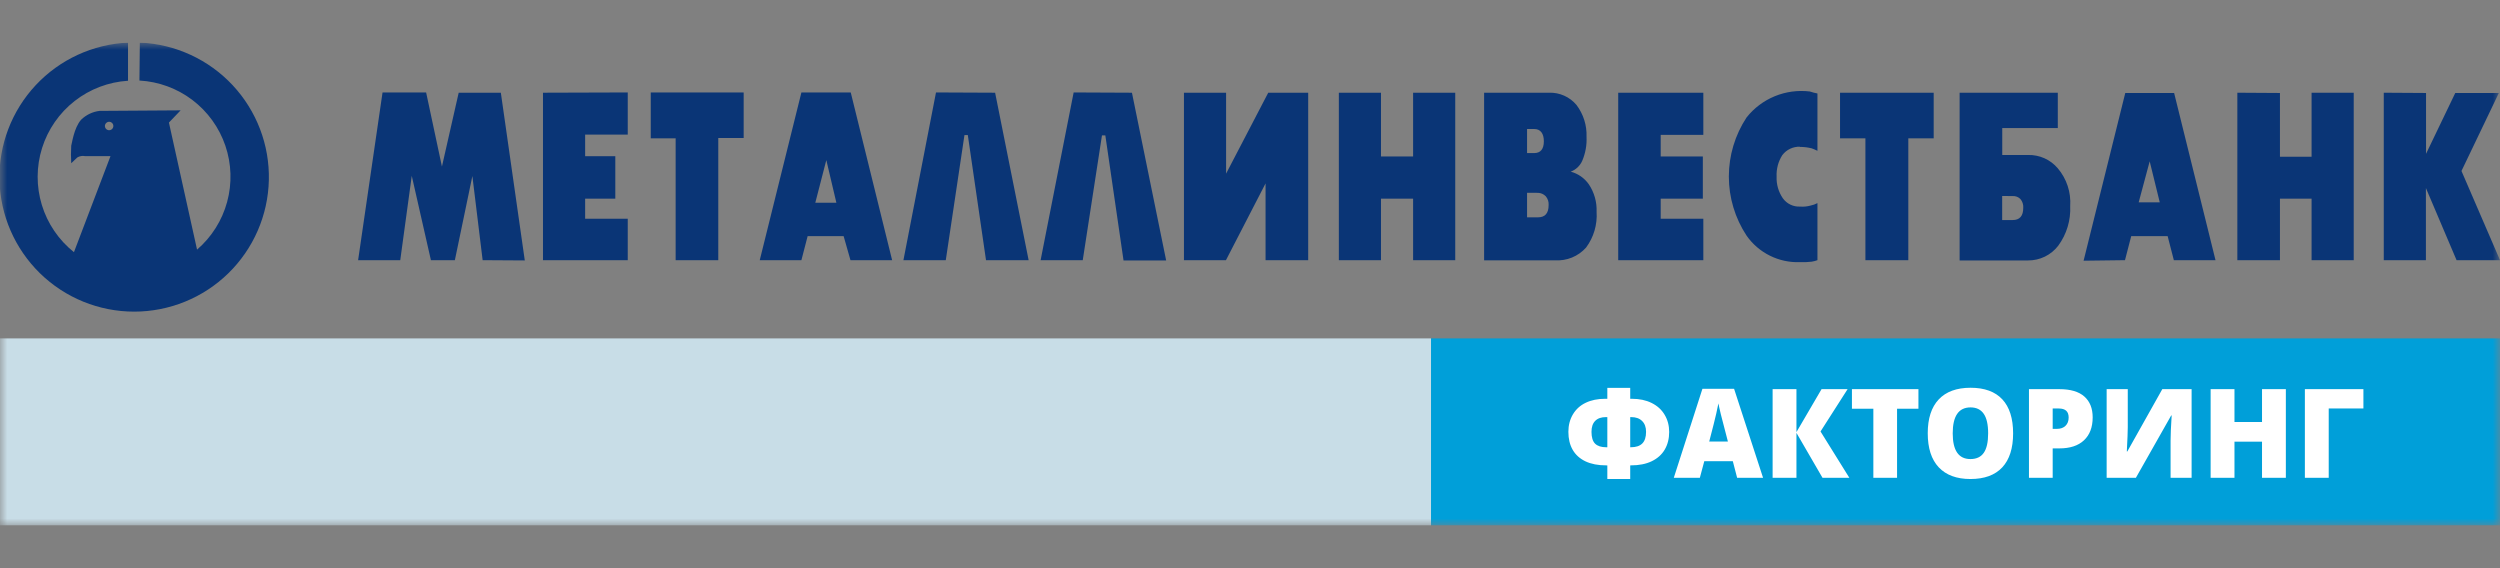 <svg width="176" height="40" viewBox="0 0 176 40" fill="none" xmlns="http://www.w3.org/2000/svg">
  <rect x="0" y="0" width="176" height="40" fill="#808080" stroke="none"/>
  <g clip-path="url(#clip0_660_25857)">
    <mask id="mask0_660_25857" style="mask-type:luminance" maskUnits="userSpaceOnUse" x="0" y="3" width="176"
          height="34">
      <path d="M176 3H0V37H176V3Z" fill="white"/>
    </mask>
    <g mask="url(#mask0_660_25857)">
      <path d="M176 23.821H100.743V37H176V23.821Z" fill="#009FD9"/>
      <path
        d="M113.156 27.306H114.767V28.075H114.89C115.419 28.075 115.881 28.173 116.275 28.369C116.674 28.566 116.978 28.842 117.189 29.198C117.403 29.553 117.51 29.957 117.51 30.41C117.51 30.882 117.405 31.297 117.197 31.652C116.989 32.005 116.683 32.278 116.28 32.472C115.877 32.666 115.39 32.762 114.817 32.762H114.767V33.723H113.156V32.762H113.072C112.503 32.762 112.019 32.668 111.619 32.48C111.221 32.29 110.921 32.019 110.718 31.669C110.516 31.317 110.414 30.894 110.414 30.401C110.414 29.938 110.521 29.526 110.735 29.168C110.952 28.806 111.253 28.535 111.64 28.352C112.028 28.167 112.482 28.075 113.001 28.075H113.156V27.306ZM114.767 31.486H114.817C115.172 31.486 115.439 31.398 115.617 31.221C115.794 31.045 115.883 30.771 115.883 30.401C115.883 30.077 115.792 29.824 115.608 29.642C115.425 29.457 115.167 29.364 114.835 29.364H114.767V31.486ZM113.156 29.364H113.059C112.729 29.364 112.477 29.452 112.303 29.629C112.128 29.805 112.041 30.063 112.041 30.401C112.041 30.786 112.125 31.063 112.295 31.234C112.467 31.402 112.726 31.486 113.072 31.486H113.156V29.364ZM122.294 33.637L121.99 32.468H119.982L119.669 33.637H117.835L119.851 27.37H122.079L124.12 33.637H122.294ZM121.644 31.084L121.378 30.06C121.315 29.832 121.239 29.538 121.149 29.176C121.062 28.815 121.003 28.556 120.976 28.399C120.95 28.544 120.9 28.784 120.824 29.116C120.75 29.45 120.585 30.105 120.329 31.084H121.644ZM130.194 33.637H128.304L126.47 30.474V33.637H124.792V27.396H126.47V30.419L128.237 27.396H130.071L128.165 30.376L130.194 33.637ZM133.553 33.637H131.884V28.775H130.376V27.396H135.058V28.775H133.553V33.637ZM141.723 30.508C141.723 31.558 141.468 32.357 140.959 32.903C140.448 33.45 139.702 33.723 138.718 33.723C137.749 33.723 137.005 33.448 136.487 32.899C135.971 32.35 135.713 31.55 135.713 30.5C135.713 29.461 135.97 28.668 136.483 28.122C136.998 27.573 137.746 27.298 138.726 27.298C139.71 27.298 140.456 27.57 140.963 28.113C141.469 28.657 141.723 29.455 141.723 30.508ZM137.471 30.508C137.471 31.715 137.887 32.318 138.718 32.318C139.141 32.318 139.454 32.172 139.657 31.878C139.862 31.585 139.965 31.129 139.965 30.508C139.965 29.885 139.86 29.425 139.653 29.129C139.447 28.831 139.138 28.681 138.726 28.681C137.89 28.681 137.471 29.29 137.471 30.508ZM147.324 29.381C147.324 30.078 147.119 30.618 146.71 30.999C146.305 31.378 145.727 31.567 144.978 31.567H144.509V33.637H142.839V27.396H144.978C145.758 27.396 146.345 27.568 146.736 27.913C147.127 28.257 147.324 28.747 147.324 29.381ZM144.509 30.192H144.812C145.063 30.192 145.263 30.121 145.409 29.979C145.558 29.837 145.633 29.64 145.633 29.39C145.633 28.968 145.402 28.758 144.939 28.758H144.509V30.192ZM148.308 27.396H149.795V30.077C149.795 30.362 149.773 30.931 149.728 31.785H149.762L152.226 27.396H154.289V33.637H152.809V31.025C152.809 30.629 152.834 30.037 152.885 29.249H152.852L150.367 33.637H148.308V27.396ZM160.924 33.637H159.246V31.093H157.307V33.637H155.628V27.396H157.307V29.71H159.246V27.396H160.924V33.637ZM166.384 27.396V28.758H163.942V33.637H162.263V27.396H166.384Z"
        fill="white"/>
      <path fill-rule="evenodd" clip-rule="evenodd"
            d="M33.978 18.316L33.255 12.393L32.022 18.316H30.336L28.988 12.378L28.178 18.316H25.211L26.931 6.508H29.999L31.112 11.724L32.292 6.527H35.259L36.945 18.335L33.978 18.316ZM44.194 6.508V9.477H41.194V10.997H43.318V13.985H41.194V15.4H44.194V18.316H38.226V6.527L44.194 6.508ZM45.813 6.508H52.354V9.717H50.567V18.316H47.566V9.737H45.813V6.527V6.508ZM53.486 18.316L56.419 6.508H59.892L62.806 18.316H59.873L59.391 16.622H56.858L56.419 18.316H53.486ZM58.881 14.274L58.173 11.271L57.397 14.274H58.881ZM70.056 6.527L72.416 18.316H69.415L68.134 9.51H67.898L66.583 18.316H63.601L65.894 6.508L70.056 6.527ZM79.689 6.527L82.097 18.335H79.097L77.815 9.53H77.579L76.226 18.316H73.259L75.585 6.508L79.689 6.527ZM92.097 6.527V18.316H89.096V12.912L86.307 18.316H83.35V6.527H86.317V12.224L89.284 6.527H92.097ZM97.222 6.527V11.017H99.482V6.527H102.449V18.316H99.482V13.985H97.222V18.316H94.255V6.527H97.222ZM109.057 6.527C109.422 6.515 109.786 6.586 110.12 6.736C110.453 6.885 110.749 7.108 110.983 7.388C111.472 8.032 111.722 8.824 111.692 9.631C111.72 10.211 111.616 10.79 111.388 11.324C111.31 11.498 111.199 11.655 111.06 11.785C110.921 11.916 110.757 12.018 110.579 12.085C111.1 12.224 111.553 12.542 111.86 12.985C112.238 13.554 112.427 14.227 112.4 14.909C112.461 15.811 112.198 16.705 111.658 17.431C111.385 17.736 111.046 17.976 110.666 18.131C110.286 18.286 109.876 18.353 109.466 18.326H104.481V6.527H109.057ZM107.505 9.082V10.776H108.011C108.45 10.776 108.687 10.502 108.687 9.948C108.687 9.395 108.45 9.082 108.011 9.082H107.505ZM107.505 13.572V15.299H108.282C108.763 15.299 109.023 15.025 109.023 14.438C109.04 14.212 108.967 13.989 108.821 13.817C108.68 13.67 108.485 13.583 108.282 13.576L107.505 13.572ZM119.914 6.527V9.496H116.913V11.017H119.88V13.985H116.913V15.4H119.914V18.316H113.922V6.527H119.914ZM126.725 10.328C126.486 10.32 126.247 10.369 126.03 10.471C125.813 10.573 125.624 10.726 125.478 10.915C125.188 11.368 125.047 11.899 125.073 12.436C125.051 12.977 125.205 13.51 125.511 13.957C125.648 14.148 125.831 14.303 126.042 14.405C126.255 14.508 126.489 14.556 126.725 14.543C126.974 14.563 127.225 14.539 127.467 14.471C127.635 14.438 127.797 14.379 127.948 14.298V18.316C127.818 18.364 127.682 18.4 127.544 18.422C127.264 18.456 126.982 18.467 126.701 18.456C125.971 18.48 125.246 18.322 124.593 17.996C123.939 17.67 123.377 17.186 122.958 16.588C122.144 15.353 121.711 13.907 121.711 12.429C121.711 10.95 122.144 9.504 122.958 8.269C123.481 7.609 124.165 7.094 124.944 6.774C125.724 6.454 126.572 6.339 127.409 6.44C127.585 6.5 127.766 6.546 127.948 6.58V10.617C127.818 10.551 127.682 10.493 127.544 10.444C127.268 10.374 126.985 10.34 126.701 10.343L126.725 10.328ZM129.557 6.527H136.132V9.737H134.345V18.316H131.325V9.737H129.538V6.527H129.557ZM140.953 10.911H142.775C143.17 10.9 143.563 10.979 143.926 11.14C144.288 11.302 144.608 11.543 144.865 11.844C145.494 12.583 145.808 13.538 145.742 14.505C145.79 15.506 145.492 16.493 144.898 17.301C144.648 17.625 144.326 17.887 143.958 18.067C143.589 18.246 143.184 18.338 142.775 18.335H137.957V6.527H144.869V9.015H140.958V10.915L140.953 10.911ZM140.953 13.798V15.491H141.696C142.177 15.491 142.437 15.217 142.437 14.63C142.454 14.405 142.381 14.181 142.235 14.009C142.165 13.938 142.08 13.883 141.987 13.848C141.895 13.812 141.795 13.797 141.696 13.803L140.953 13.798ZM146.685 18.354L149.619 6.546H153.058L155.972 18.316H153.039L152.601 16.622H150.038L149.599 18.316L146.685 18.354ZM152.047 14.245L151.338 11.358L150.563 14.245H152.047ZM160.509 6.546V11.036H162.735V6.527H165.702V18.316H162.735V13.985H160.509V18.316H157.509V6.527L160.509 6.546ZM170.793 6.546V10.829L172.851 6.546H175.919L173.288 12.037L176 18.316H172.942L170.784 13.239V18.316H167.817V6.527L170.793 6.546Z"
            fill="#0A3576"/>
      <path fill-rule="evenodd" clip-rule="evenodd"
            d="M9.879 3C12.354 3.113 14.687 4.189 16.378 5.998C18.069 7.808 18.984 10.206 18.927 12.681C18.87 15.155 17.846 17.509 16.074 19.24C14.303 20.97 11.923 21.939 9.445 21.939C6.967 21.939 4.588 20.97 2.816 19.24C1.044 17.509 0.02 15.155 -0.037 12.681C-0.093 10.206 0.822 7.808 2.513 5.998C4.204 4.189 6.536 3.113 9.012 3V5.685C7.643 5.77 6.333 6.268 5.253 7.112C4.174 7.957 3.376 9.108 2.964 10.414C2.552 11.72 2.546 13.121 2.946 14.431C3.346 15.741 4.134 16.899 5.206 17.753L7.779 10.992H5.992C5.801 10.953 5.603 10.987 5.438 11.088L5.014 11.492C4.99 11.082 4.99 10.671 5.014 10.261C5.062 10.116 5.206 9 5.707 8.432C6.06 8.086 6.517 7.866 7.008 7.807L12.716 7.768L11.892 8.629L13.872 17.574C14.896 16.692 15.634 15.524 15.989 14.219C16.344 12.915 16.301 11.535 15.865 10.255C15.429 8.976 14.62 7.855 13.543 7.038C12.465 6.221 11.167 5.745 9.816 5.67L9.845 2.985L9.879 3ZM7.697 8.572C7.755 8.574 7.811 8.594 7.858 8.629C7.906 8.663 7.942 8.711 7.962 8.765C7.982 8.82 7.986 8.88 7.973 8.937C7.96 8.993 7.931 9.045 7.888 9.085C7.846 9.126 7.793 9.153 7.735 9.163C7.678 9.174 7.619 9.167 7.565 9.144C7.511 9.121 7.465 9.083 7.433 9.034C7.401 8.985 7.384 8.928 7.384 8.87C7.386 8.789 7.42 8.713 7.479 8.657C7.538 8.601 7.616 8.57 7.697 8.572Z"
            fill="#0A3576"/>
      <path d="M100.743 23.821H0V37H100.743V23.821Z" fill="#C8DDE7"/>
    </g>
  </g>
  <defs>
    <clipPath id="clip0_660_25857">
      <rect width="176" height="34" fill="white" transform="translate(0 3)"/>
    </clipPath>
  </defs>
</svg>
